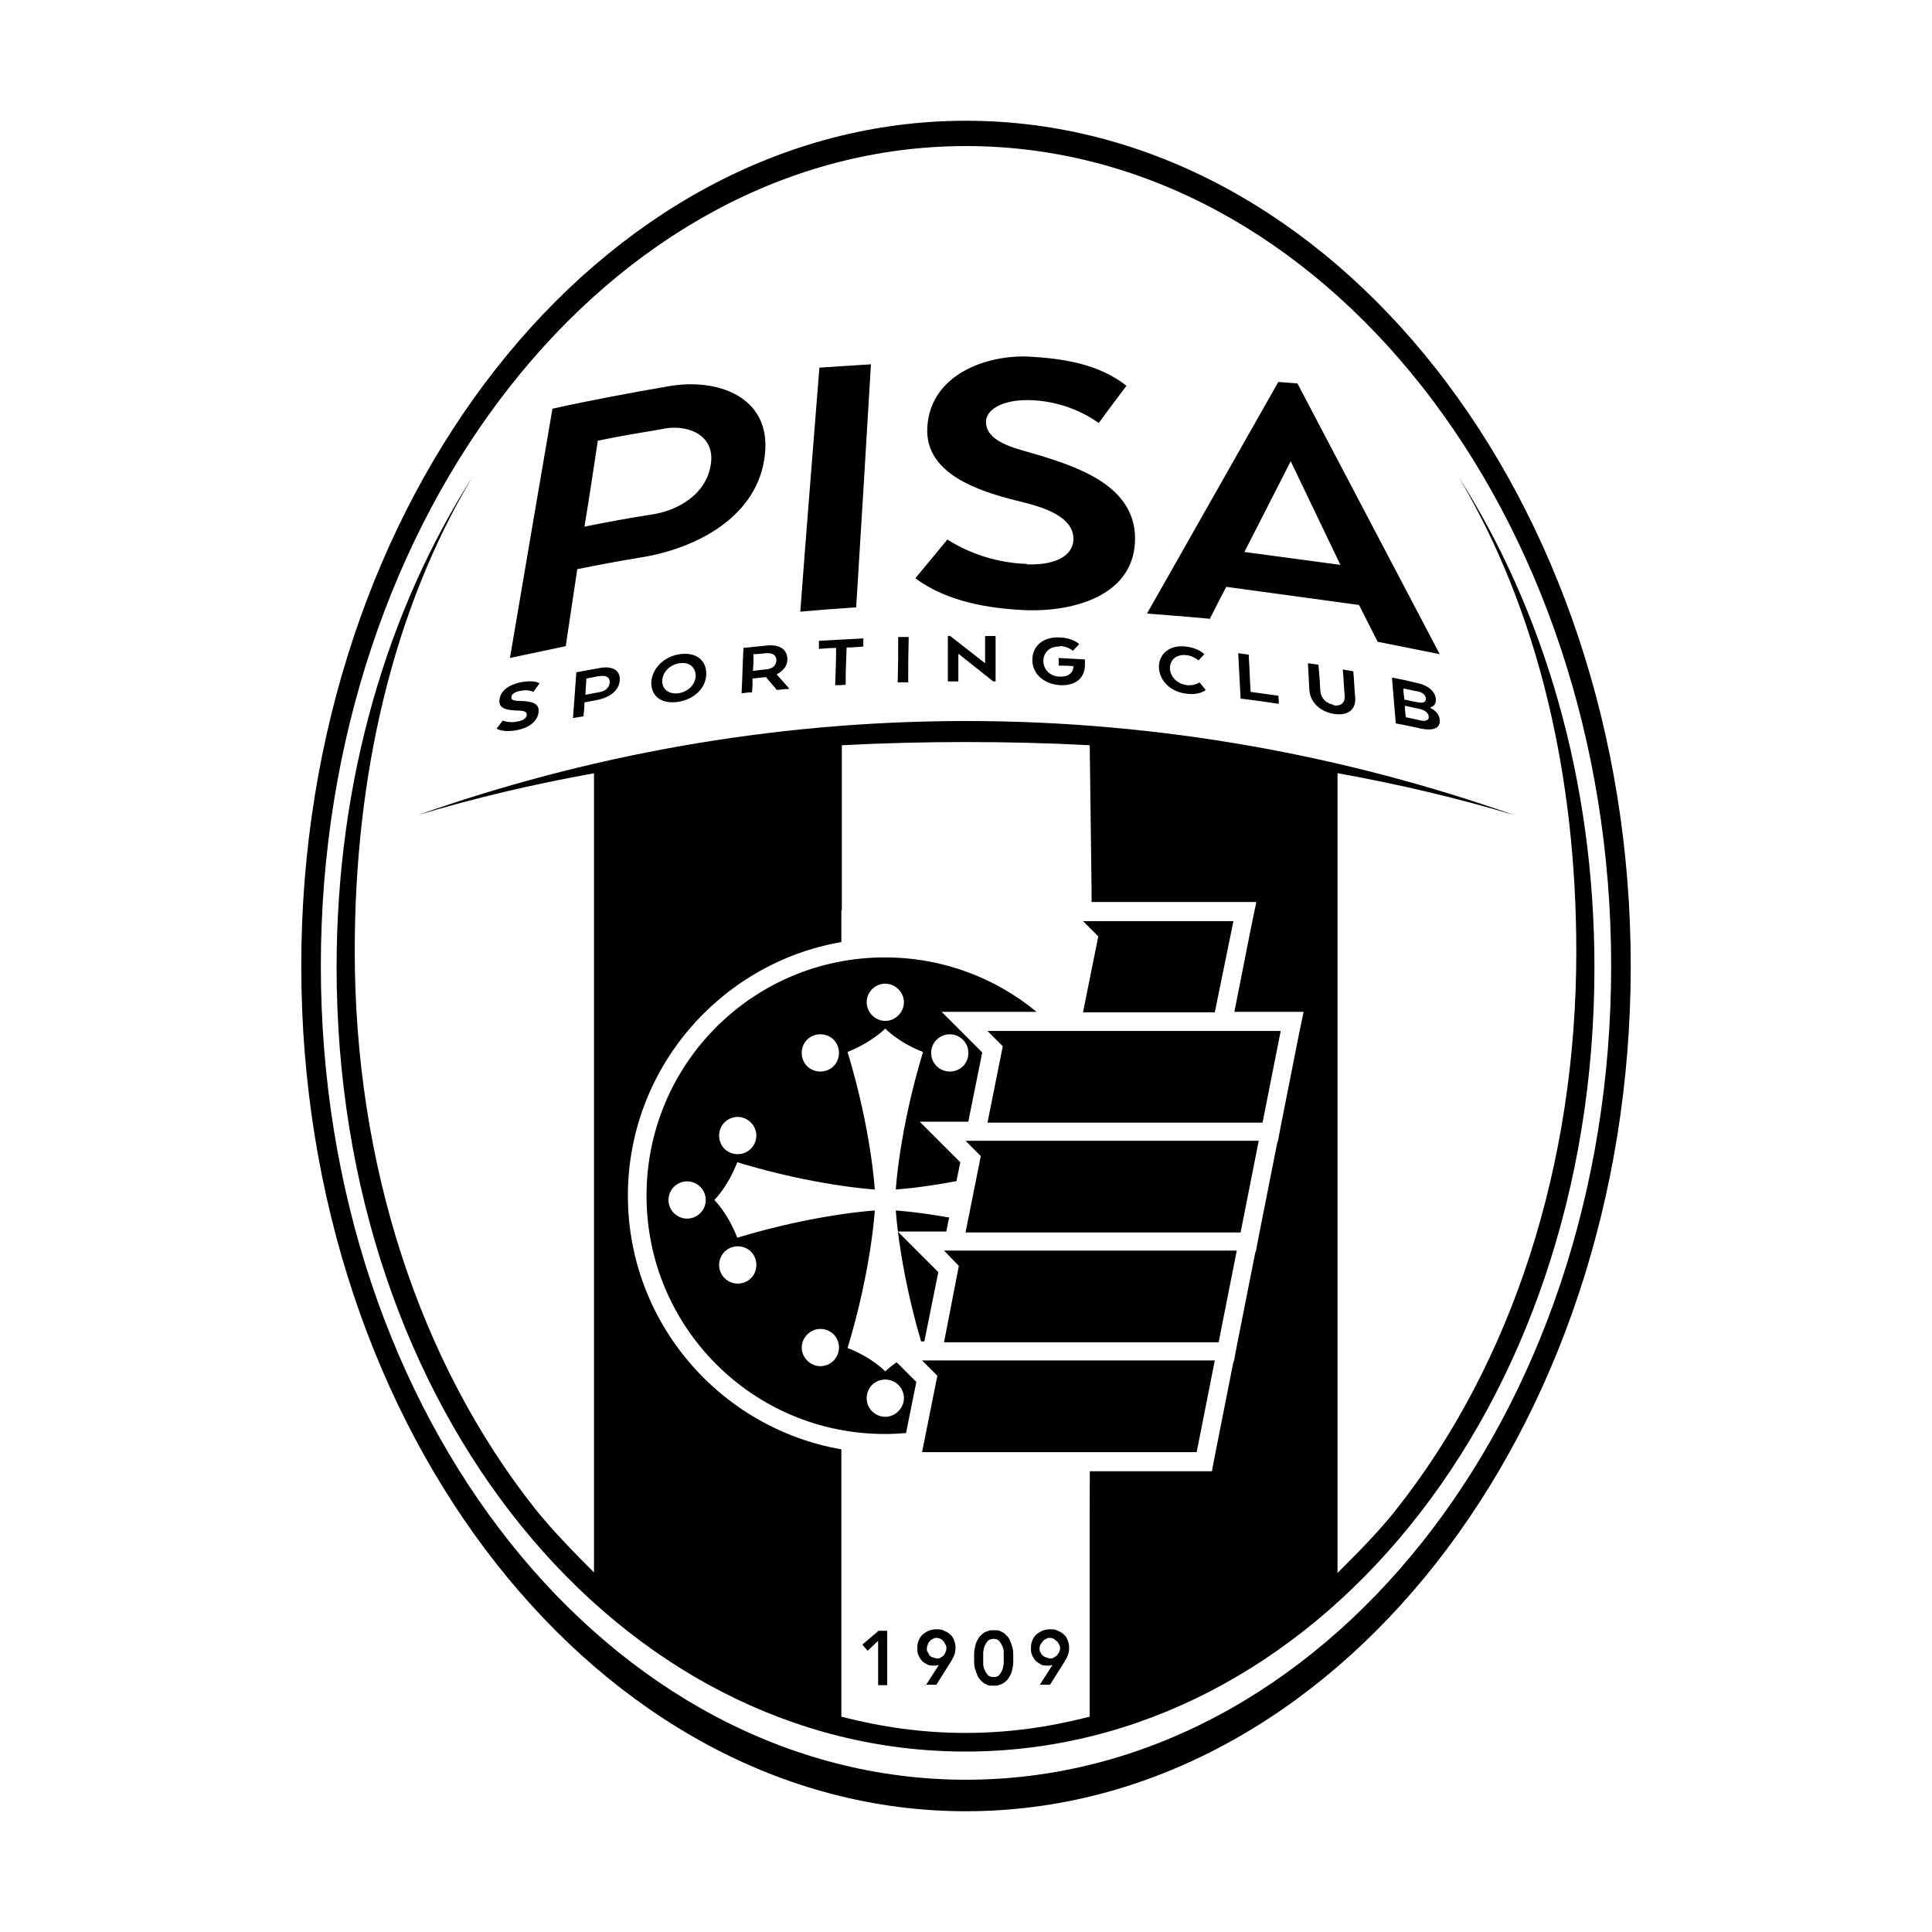 <?xml version="1.0" encoding="UTF-8"?>
<svg data-name="图层_1" xmlns="http://www.w3.org/2000/svg" version="1.1" viewBox="0 0 800 800">
  <!-- Created by @FCLOGO 2025-7-17 GMT+8 10:29:03 . https://fclogo.top/ -->
<!-- FOR PERSONAL USE ONLY NOT FOR COMMERCIAL USE -->
  <path d="M400,50c-151.864,0-275.254,157.006-275.254,350s123.39,350,275.254,350,275.254-157.006,275.254-350S551.864,50,400,50ZM400,736.949c-147.316,0-267.147-149.689-267.147-336.949S252.684,60.48,400,60.48s267.147,152.26,267.147,339.52-119.831,336.949-267.147,336.949ZM281.554,270.876c-6.921.989-11.469,6.13-11.864,11.469-.198,5.537,3.757,9.294,10.876,8.305s11.667-5.932,11.864-11.271v-.198c.198-5.339-3.757-9.294-10.876-8.305ZM288.079,279.972c-.198,3.559-3.164,6.525-7.316,7.119-3.955.395-6.723-1.78-6.525-5.339.198-3.559,3.164-6.526,7.119-7.119h.198c3.955-.593,6.526,1.78,6.526,5.339ZM234.294,267.316c1.582-10.678,3.164-21.158,4.746-31.638,10.876-2.175,16.215-3.164,26.893-4.944,22.74-3.757,48.249-17.006,50.819-42.712,2.571-23.927-19.972-31.638-39.944-28.079-16.017,2.768-32.034,5.734-48.051,9.294-5.734,33.616-11.667,68.023-17.599,103.22,9.294-1.977,14.04-2.966,23.333-4.944l-.198-.198ZM247.542,182.486c10.48-2.175,15.819-2.966,26.299-4.746,9.887-2.373,22.147,1.78,20.565,14.04-1.582,12.655-13.446,19.774-25.113,21.356-11.073,1.78-16.412,2.768-27.288,4.944,1.977-11.864,3.757-23.729,5.537-35.593ZM307.853,268.305c-.395,7.514-.395,11.271-.791,18.785,1.78-.198,2.571-.396,4.35-.396.198-2.373.198-3.362.198-5.734,2.175-.198,3.362-.395,5.537-.593,1.78,2.175,2.768,3.164,4.548,5.339,1.977-.198,2.966-.396,4.944-.396v-.396c-1.977-2.175-2.966-3.362-4.944-5.537v-.198c2.571-1.384,4.35-3.362,4.35-6.13,0-4.152-3.164-6.328-8.701-5.734-3.955.396-5.734.593-9.689.989h.198ZM311.808,277.401c.198-2.571.198-3.955.198-6.526,1.977,0,2.966-.198,5.141-.396,2.768-.198,4.35.791,4.35,2.966-.198,2.373-1.78,3.559-4.548,3.757-2.175.198-3.164.396-5.339.593l.198-.395ZM376.073,282.542h-4.35c.198-7.514.198-11.271.198-18.785h4.35c-.198,7.514-.198,11.271-.198,18.785ZM407.909,274.633v-11.271h4.35v18.785h-.989c-5.734-4.548-8.701-6.921-14.435-11.469v11.469h-4.35v-18.785h.989c5.734,4.548,8.701,6.723,14.435,11.271ZM345.819,283.729c.198-6.13.396-9.294.396-15.424-2.966,0-4.35.198-7.119.396v-3.362c7.316-.396,11.073-.593,18.39-.989v3.362c-2.768.198-4.152.396-6.921.396-.198,6.13-.396,9.294-.396,15.424-1.78.198-2.571.198-4.35.198ZM444.491,222.825c-.395-10.283-16.017-13.644-23.927-15.621-14.831-3.757-37.768-10.876-36.582-30.254,1.187-21.949,24.718-30.254,42.514-29.266,13.644.791,28.475,2.966,39.944,12.062-4.548,6.13-6.921,9.096-11.469,15.424-8.305-5.932-18.587-9.294-28.87-9.492-11.667-.198-18.39,4.35-17.797,9.689.791,8.503,14.237,10.678,22.345,13.248,16.017,4.944,38.955,12.655,39.35,33.814.396,24.322-25.706,30.847-44.689,30.254-15.621-.593-33.418-3.559-46.271-13.249,5.339-6.526,8.107-9.689,13.249-16.017,9.689,6.13,21.158,9.689,32.825,10.085l.198.198c13.644.395,19.378-4.746,19.181-10.876ZM444.294,269.491s-2.175-1.977-5.537-1.977l.198.198c-4.152-.198-6.921,2.373-6.921,5.932s2.768,6.526,6.921,6.526c3.362.198,5.537-1.582,5.537-4.35-2.373-.198-3.757-.198-6.13-.198v-3.164c4.35.198,6.525.395,10.876.593v1.78c.198,5.537-3.362,9.096-10.085,8.898-7.119-.396-11.667-4.944-11.667-10.283-.198-5.537,4.152-9.887,11.271-9.492,5.734.198,8.107,2.768,8.107,2.768-.989,1.187-1.582,1.582-2.571,2.768ZM360.65,150.847c-.004 0-.008.001-.012.001.004-.066.008-.133.012-.199v.198ZM354.52,251.497c-9.294.593-13.842.989-23.136,1.78,2.571-34.605,5.339-68.22,7.91-101.045,8.499-.593,12.849-.791,21.344-1.383-1.973,32.762-3.947,66.311-6.118,100.649ZM592.401,293.22v-.396h-.198c1.582-.198,2.373-1.384,2.373-3.164-.198-3.362-3.164-5.932-8.107-6.921-3.955-.989-5.932-1.384-10.085-2.175.593,7.712.989,11.469,1.582,18.983,4.152.791,6.328,1.186,10.48,2.175,5.141.989,8.107-.198,7.712-3.757-.198-1.977-1.582-3.757-3.757-4.746ZM581.13,285.113c2.373.396,3.559.791,5.932,1.187,1.977.395,3.362,1.582,3.362,2.966s-.989,1.977-3.164,1.582c-2.373-.396-3.559-.791-5.932-1.187h.198c-.198-1.78-.396-2.768-.396-4.548ZM588.446,298.362c-2.571-.593-3.757-.791-6.328-1.384-.198-1.78-.396-2.768-.396-4.746,2.571.593,3.757.791,6.328,1.384,1.977.396,3.559,1.78,3.559,3.164v-.198c.198,1.582-1.187,2.175-3.164,1.78ZM552.26,291.836l-.198.198c3.559.593,4.944-1.384,4.746-3.955-.396-4.35-.396-6.526-.791-10.876,1.78.395,2.571.395,4.35.791.396,4.35.396,6.526.791,10.876.395,4.746-2.768,7.712-8.898,6.723-5.932-.989-9.887-5.141-10.085-10.085-.198-4.35-.396-6.526-.593-10.876,1.78.198,2.571.395,4.35.593.396,4.35.593,6.526.791,10.876.198,2.571,1.977,5.141,5.537,5.734ZM417.994,678.813c-.396-.791-.989-1.384-1.582-1.977-.593-.593-1.186-.989-1.78-1.186-.593-.396-1.186-.593-1.78-.593h-2.768c-.593.198-1.187.396-1.78.593-.593.198-1.187.593-1.78,1.186-.593.396-1.187,1.187-1.582,1.977-.593.791-.989,1.977-1.187,3.164-.396,1.187-.396,2.768-.396,4.548s0,3.362.396,4.548c.395,1.187.791,2.373,1.187,3.164.395.791.989,1.384,1.582,1.977.593.593,1.186.989,1.78,1.187.593.395,1.186.593,1.78.593h2.768c.593-.198,1.187-.396,1.78-.593.593-.198,1.187-.593,1.78-1.187.593-.395,1.187-1.186,1.582-1.977.593-.791.989-1.977,1.186-3.164.396-1.187.396-2.768.396-4.548s0-3.361-.396-4.548c-.395-1.187-.791-2.373-1.186-3.164ZM415.622,686.525v2.373c-.198.791-.198,1.582-.593,2.571-.396.989-.791,1.582-1.384,2.175-.396.593-1.187.791-2.175.791s-1.78-.198-2.373-.791-.989-1.384-1.384-2.175c-.395-.791-.593-1.78-.593-2.571v-4.746c.198-.791.198-1.78.593-2.571.396-.791.791-1.582,1.384-2.175.593-.593,1.582-.791,2.373-.791s1.582.198,2.175.791.989,1.384,1.384,2.175c.396.791.593,1.582.593,2.571v2.373ZM501.045,256.045c2.571-5.141,6.723-13.051,6.723-13.051l54.972,7.514,7.712,15.226,25.706,5.141-58.926-112.119-7.91-.593-54.379,95.904s15.819,1.186,26.299,2.175l-.198-.198ZM534.463,190.989l20.565,42.91-39.746-5.339,19.181-37.571ZM430.254,697.599h.325l-.127.198-.198-.198ZM484.435,276.808c.198,3.559,3.164,6.526,7.316,6.921,3.164.198,4.944-1.187,4.944-1.187.989,1.186,1.582,1.977,2.571,3.164,0,0-2.373,2.175-7.514,1.582-7.119-.593-11.667-5.537-11.864-10.876s4.152-9.492,11.073-8.701c5.339.593,7.712,3.164,7.712,3.164-.989.989-1.384,1.582-2.373,2.571,0,0-2.373-1.977-5.141-2.175-4.152-.396-6.723,1.977-6.723,5.537ZM248.333,276.61c-3.955.791-5.734.989-9.689,1.78-.593,7.712-.791,11.469-1.384,18.983,1.78-.395,2.571-.395,4.35-.791.198-2.373.396-3.559.396-5.734,1.977-.396,3.164-.593,5.141-.989,5.339-.989,9.294-3.955,9.492-8.305.198-3.955-2.966-5.932-8.305-4.944ZM252.486,282.542c-.198,2.373-1.977,3.757-4.746,4.152-2.175.396-3.164.593-5.339.989.198-2.768.198-3.955.396-6.723,1.977-.396,2.966-.593,5.141-.989h.198c2.966-.395,4.35.396,4.35,2.571ZM382.994,697.599h.523l-.127.198-.396-.198ZM218.079,295.989c.198-1.187-.791-1.78-4.35-1.78-4.746-.198-7.119-1.187-6.921-4.152.198-3.559,3.164-6.328,8.701-7.514,5.734-1.186,7.91.396,7.91.396-.989,1.384-1.582,2.175-2.571,3.559,0,0-1.977-1.187-5.537-.396-2.175.396-3.559,1.384-3.559,2.571-.198,1.186.989,1.582,4.153,1.582,5.141.198,7.316,1.384,7.119,4.35-.198,3.362-2.966,6.525-8.898,7.712-5.734,1.187-8.503-.593-8.503-.593.989-1.384,1.582-1.977,2.571-3.362,0,0,2.571,1.187,6.13.395h0c2.571-.396,3.757-1.582,3.757-2.768ZM517.853,286.497c4.548.593,6.921.989,11.469,1.582.198,1.384.198,1.977.198,3.362-6.328-.989-9.492-1.384-15.819-2.175-.395-7.514-.593-11.271-.989-18.785,1.78.198,2.571.395,4.35.593.395,6.13.395,9.294.791,15.424ZM363.814,675.254h3.559v22.542h-3.757v-18.192h-.198l-4.152,3.955-2.175-2.571,6.723-5.734ZM393.475,676.836c-.791-.791-1.582-1.186-2.571-1.582-.989-.593-1.977-.593-3.164-.593s-2.175.198-3.164.593c-.989.396-1.78.989-2.571,1.582-.593.593-1.186,1.384-1.582,2.373-.395.989-.593,1.977-.593,3.164,0,.989,0,1.977.395,2.768.396.989.791,1.78,1.384,2.373.593.791,1.384,1.187,2.175,1.582.791.593,1.78.593,2.768.593h1.187c.395-.198.989-.198.989-.198l-5.212,8.107h4.223l5.734-9.096c.593-.989,1.186-1.978,1.582-2.966.396-.989.593-1.977.593-3.164s-.198-2.175-.593-3.164-.791-1.78-1.582-2.373ZM391.497,684.153c-.198.593-.593,1.186-.791,1.384-.198.198-.791.593-1.186.791-.396.396-.989.396-1.582.396s-1.187-.396-1.582-.396c-.593-.198-.989-.396-1.384-.791-.395-.396-.395-.989-.791-1.384-.396-.395-.396-.989-.396-1.582s.198-1.186.396-1.582c.198-.593.396-.989.791-1.384.396-.593.989-.791,1.384-.989.395-.396.989-.396,1.582-.396s.989.198,1.582.396c.395.395.791.593,1.186.989.396.395.396.989.791,1.384s.396,1.582.396,1.582c0,.593-.198.989-.396,1.582ZM440.537,676.836c-.791-.791-1.582-1.186-2.571-1.582-.989-.593-1.977-.593-3.164-.593s-2.175.198-3.164.593c-.989.396-1.78.989-2.571,1.582-.593.593-1.186,1.384-1.582,2.373-.395.989-.593,1.977-.593,3.164,0,.989,0,1.977.395,2.768.396.989.791,1.582,1.384,2.373.593.791,1.384.989,2.175,1.582.791.593,1.78.593,2.768.593h1.186c.396-.198.989-.198.989-.198l-5.212,8.107h4.223l5.734-9.096c.593-.989,1.186-1.978,1.582-2.966.395-.989.593-1.977.593-3.164s-.198-2.175-.593-3.164c-.396-.989-.791-1.78-1.582-2.373ZM438.559,684.153c-.395.593-.593.989-.989,1.384-.198.198-.791.593-1.186.791-.396.396-.989.396-1.582.396s-1.186-.396-1.582-.396c-.593-.198-.989-.396-1.384-.791-.593-.396-.791-.791-.989-1.384-.395-.395-.395-.989-.395-1.582s.198-1.186.395-1.582c.395-.593.593-.989.989-1.384.396-.593.989-.791,1.384-.989.396-.396.989-.396,1.582-.396s1.187.198,1.582.396c.395.395.791.593,1.186.989.593.395.791.989.989,1.384.395.396.395,1.582.395,1.582,0,.593-.198.989-.395,1.582ZM416.61,426.893h113.701l-7.514,37.966h-113.898l6.328-31.638-6.328-6.328h7.712ZM389.322,563.333h113.701l-7.514,37.966h-113.701l6.328-31.638-6.328-6.328h7.514ZM448.446,419.181l6.328-31.441-6.328-6.328h62.288l-7.712,37.768h-54.576ZM398.418,517.853h113.701l-7.514,37.966h-113.701l6.13-31.638-6.13-6.328h7.514ZM407.514,472.373h113.701l-7.514,37.966h-113.898l6.328-31.638-6.328-6.328h7.712ZM603.87,197.316c33.22,55.763,48.842,124.181,48.842,196.751,0,88.192-26.497,170.254-74.548,230.96-6.921,8.898-16.61,18.588-24.322,26.299v-331.167c25.285,4.54,49.724,10.308,73.164,17.354-68.418-24.124-145.339-38.955-227.006-38.955s-158.588,14.831-227.006,38.955c23.379-7.027,47.752-12.783,72.966-17.317v330.933c-7.712-7.712-17.203-17.401-24.322-26.299-48.051-60.706-74.746-142.768-74.746-230.96,0-72.571,15.621-140.989,48.842-196.554-35.198,55.169-56.356,125.367-56.356,203.277,0,183.503,116.864,324.689,260.424,324.689s260.424-141.186,260.424-324.689c0-77.91-21.158-148.107-56.356-203.277ZM537.825,428.474l-7.123,35.989h.004l-.082.392-.314,1.585-1.187,6.328h-.148l-.247,1.186-7.123,35.989h.004l-.082.393-.314,1.584-1.187,6.328h-.148l-.247,1.187-7.123,35.989h.004l-.082.393-.314,1.584-1.186,6.328h-.148l-.247,1.187-7.514,37.966-1.186,6.328h-50.57l-.051,16.61v85.028c-17.006,4.35-33.616,6.723-51.412,6.723s-34.407-2.373-51.413-6.723v-110.715c-50.106-8.669-88.39-52.491-88.39-105.019s38.284-96.35,88.39-105.019v-13.031l.198-.198v-68.274c16.9-.888,34.047-1.33,51.412-1.33,17.303,0,34.39.44,51.232,1.321l.774,60.374-.014,4.548h68.234s-1.977,9.492-1.977,9.492l-7.123,35.989h28.676l-1.977,9.492ZM391.843,509.943h-20.041c-.689-5.543-.87-8.7-.87-8.7,0,0,8.46.483,22.087,2.904l-.929,4.61-.247,1.187ZM371.276,564.072c-3.1,2.165-4.694,3.809-4.694,3.809,0,0-5.339-5.734-15.621-9.689,9.887-32.627,11.271-56.949,11.271-56.949,0,0-24.322,1.384-56.949,11.271-3.955-10.283-9.492-15.621-9.492-15.621,0,0,5.537-5.339,9.492-15.621,32.627,9.887,56.949,11.271,56.949,11.271,0,0-1.384-24.322-11.271-56.949,10.283-4.152,15.621-9.689,15.621-9.689,0,0,5.339,5.734,15.621,9.689-9.887,32.627-11.271,56.949-11.271,56.949,0,0,9.728-.556,25.122-3.461l1.573-7.81-3.362-3.362-13.446-13.446h20.12l.247-1.186,5.537-27.486-3.362-3.362-13.446-13.446h39.311c-17.056-14.087-38.944-22.542-62.842-22.542-54.576,0-98.672,44.096-98.672,98.672s44.096,98.672,98.672,98.672c2.963,0,5.893-.138,8.789-.394l4.262-21.16-3.362-3.362-4.798-4.798ZM393.277,428.277c4.152,0,7.712,3.362,7.712,7.712s-3.362,7.712-7.712,7.712c-4.152,0-7.712-3.362-7.712-7.712s3.559-7.712,7.712-7.712ZM366.582,407.316c4.153,0,7.712,3.559,7.712,7.712s-3.559,7.712-7.712,7.712-7.712-3.559-7.712-7.712c0-4.35,3.559-7.712,7.712-7.712ZM339.689,428.277c4.35,0,7.712,3.362,7.712,7.712s-3.362,7.712-7.712,7.712-7.712-3.362-7.712-7.712,3.362-7.712,7.712-7.712ZM305.48,462.486c4.152,0,7.712,3.559,7.712,7.712s-3.362,7.712-7.712,7.712-7.712-3.362-7.712-7.712,3.559-7.712,7.712-7.712ZM284.52,504.604c-4.152,0-7.712-3.362-7.712-7.712s3.559-7.712,7.712-7.712c4.35,0,7.712,3.559,7.712,7.712,0,4.35-3.559,7.712-7.712,7.712ZM305.48,531.497c-4.35,0-7.712-3.559-7.712-7.712s3.362-7.712,7.712-7.712,7.712,3.362,7.712,7.712-3.362,7.712-7.712,7.712ZM339.689,565.706c-4.152,0-7.712-3.559-7.712-7.712s3.559-7.712,7.712-7.712c4.35,0,7.712,3.362,7.712,7.712s-3.559,7.712-7.712,7.712ZM366.582,586.667c-4.152,0-7.712-3.362-7.712-7.712s3.362-7.712,7.712-7.712c4.152,0,7.712,3.362,7.712,7.712,0,4.152-3.559,7.712-7.712,7.712ZM371.814,510.034l13.356,13.356,3.362,3.362-5.537,27.486-.247,1.187h-1.367c-5.739-19.606-8.388-35.94-9.566-45.389Z"/>
</svg>
